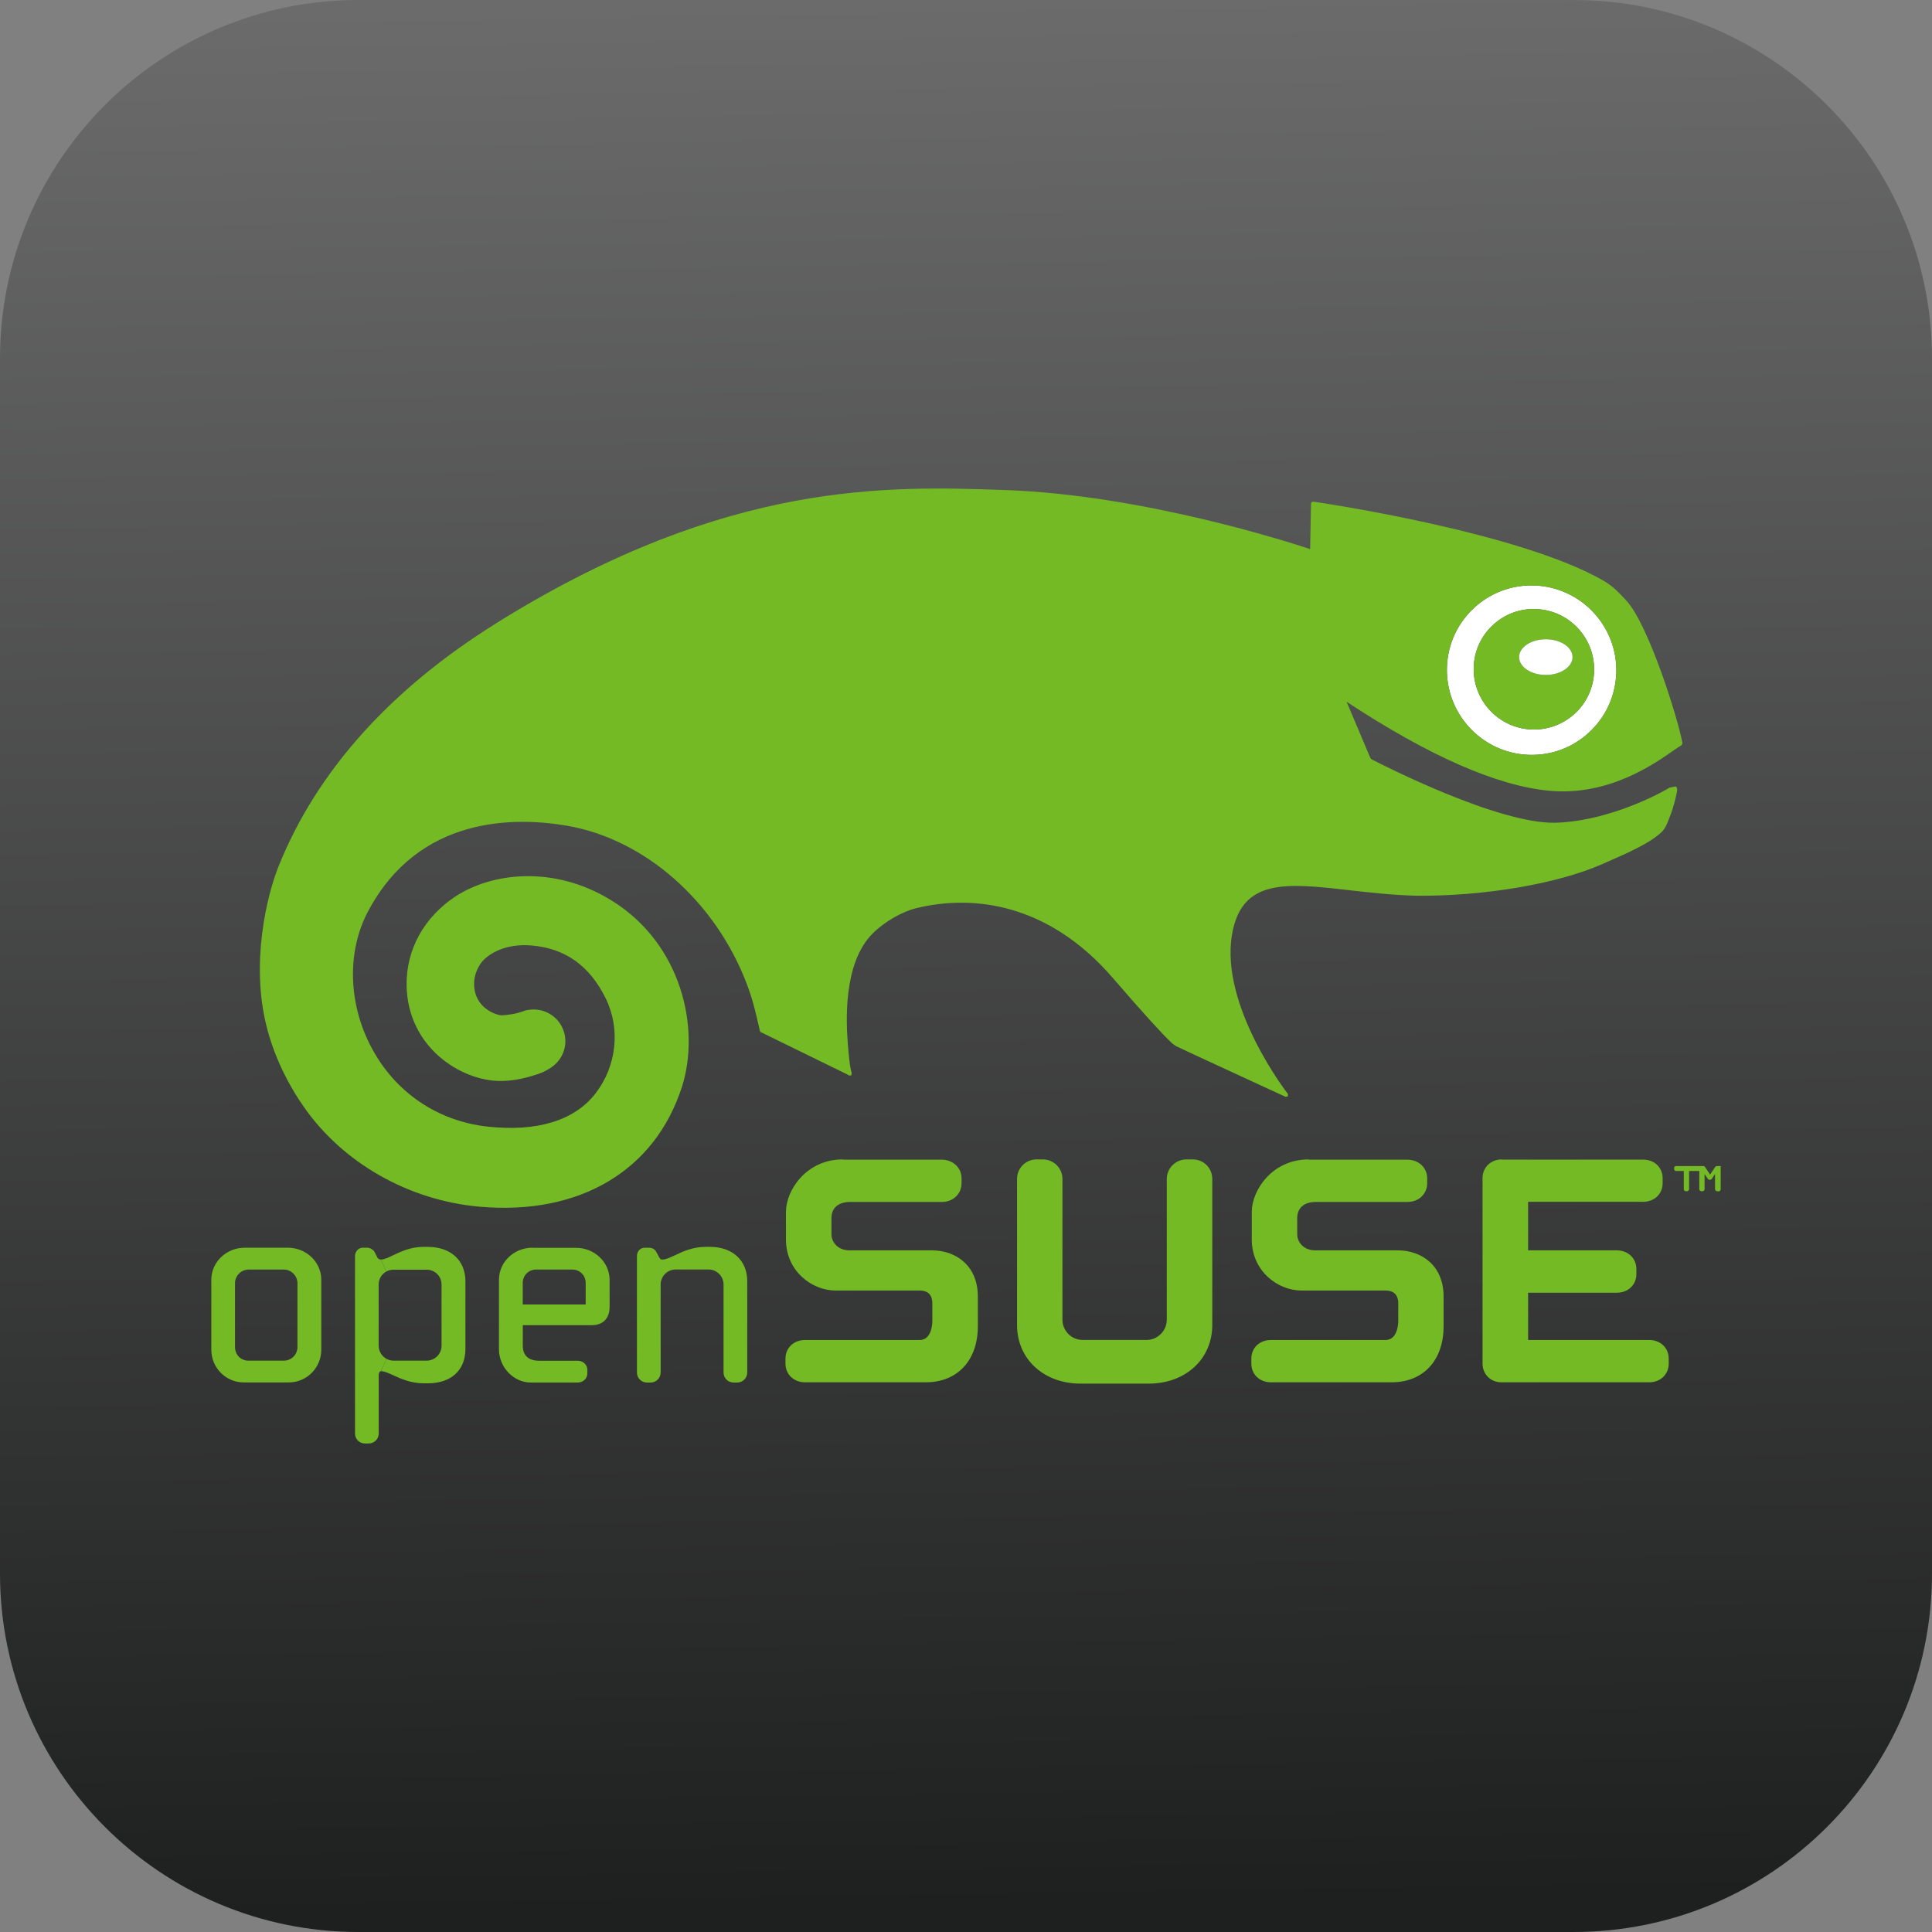 <?xml version="1.0" encoding="UTF-8" standalone="no"?>
<!DOCTYPE svg PUBLIC "-//W3C//DTD SVG 1.1//EN" "http://www.w3.org/Graphics/SVG/1.1/DTD/svg11.dtd">
<!-- Created with Vectornator (http://vectornator.io/) -->
<svg height="100%" stroke-miterlimit="10" style="fill-rule:nonzero;clip-rule:evenodd;stroke-linecap:round;stroke-linejoin:round;" version="1.1" viewBox="0 0 512 512" width="100%" xml:space="preserve" xmlns="http://www.w3.org/2000/svg" xmlns:vectornator="http://vectornator.io" xmlns:xlink="http://www.w3.org/1999/xlink">
<rect x="0" y="0" width="512" height="512" fill="#808080" stroke="none"/>
<defs>
<linearGradient gradientTransform="matrix(1 0 0 1 0 0)" gradientUnits="userSpaceOnUse" id="LinearGradient" x1="246.99" x2="254.91" y1="-0.49" y2="505.165">
<stop offset="0.001" stop-color="#6b6b6b"/>
<stop offset="1" stop-color="#1e1f1f"/>
</linearGradient>
</defs>
<g id="Ebene-1" vectornator:layerName="Ebene 1">
<path d="M2.84217e-14 95C2.84217e-14 42.533 42.533 0 95 0L417 0C469.467 0 512 42.533 512 95L512 417C512 469.467 469.467 512 417 512L95 512C42.533 512 2.84217e-14 469.467 2.84217e-14 417L2.84217e-14 95Z" fill="url(#LinearGradient)" fill-rule="nonzero" opacity="1" stroke="none" vectornator:layerName="Rechteck 1"/>
<g opacity="1" vectornator:layerName="opensuse.svg">
<path d="M451.731 315.129C451.731 315.433 451.473 315.694 451.153 315.694L450.895 315.694C450.585 315.69 450.334 315.439 450.33 315.129L450.33 310.332L447.623 310.332L447.623 315.129C447.623 315.433 447.349 315.694 447.027 315.694L446.789 315.694C446.478 315.691 446.227 315.44 446.222 315.129L446.222 310.332L444.193 310.332C444.051 310.336 443.913 310.282 443.813 310.181C443.712 310.08 443.657 309.943 443.662 309.8L443.662 309.527C443.662 309.205 443.903 309.011 444.193 309.011L451.295 309.011C451.568 309.011 451.762 309.111 451.858 309.269L453.195 311.282L454.531 309.269C454.644 309.124 454.805 309.011 455.097 309.011L456 309.011L456 315.179C456 315.47 455.726 315.744 455.404 315.744L455.324 315.697L455.066 315.697C454.756 315.693 454.505 315.442 454.501 315.132L454.501 311.106L453.615 312.459C453.506 312.586 453.346 312.657 453.179 312.652L453.081 312.652C452.918 312.652 452.725 312.588 452.631 312.459L451.728 311.106C451.728 311.106 451.731 315.129 451.731 315.129ZM442.229 360.056L442.229 361.362C442.229 364.227 440.053 366.322 437.042 366.322L397.865 366.322C395.013 366.322 392.889 364.18 392.889 361.362L392.889 312.214C392.889 309.38 395.094 307.254 397.96 307.254L397.976 307.303L435.416 307.303C438.427 307.303 440.617 309.38 440.617 312.245L440.617 313.551C440.617 316.415 438.427 318.493 435.416 318.493L404.966 318.493L404.966 331.357L428.461 331.357C431.472 331.357 433.66 333.47 433.66 336.335L433.66 337.625C433.66 340.507 431.472 342.583 428.461 342.583L404.966 342.583L404.966 355.109L437.044 355.109C440.071 355.113 442.229 357.222 442.229 360.056Z" fill="#73ba25" fill-rule="nonzero" opacity="1" stroke="none" vectornator:layerName="path"/>
<path d="M406.657 155.162C419.039 155.598 428.752 166.031 428.332 178.4C428.105 184.39 425.596 189.93 421.214 194.02C416.833 198.126 411.132 200.25 405.111 200.041C392.743 199.591 383.052 189.171 383.454 176.804C383.664 170.814 386.173 165.258 390.572 161.168C394.915 157.096 400.708 154.933 406.657 155.162ZM422.454 177.931C422.746 169.121 415.85 161.716 407.045 161.41C402.815 161.234 398.692 162.772 395.611 165.675C392.5 168.549 390.678 172.554 390.553 176.786C390.261 185.595 397.156 193 405.949 193.324C410.187 193.472 414.311 191.932 417.414 189.041C420.513 186.162 422.329 182.16 422.454 177.931Z" fill="#ffffff" fill-rule="nonzero" opacity="1" stroke="none" vectornator:layerName="path"/>
<path d="M407.045 161.41C415.854 161.714 422.746 169.121 422.454 177.931C422.329 182.16 420.513 186.162 417.414 189.041C414.311 191.932 410.187 193.472 405.949 193.324C397.156 193.002 390.264 185.595 390.553 176.786C390.677 172.554 392.5 168.549 395.611 165.675C398.692 162.772 402.815 161.234 407.045 161.41ZM416.738 174.147C416.738 171.522 413.564 169.414 409.652 169.414C405.741 169.414 402.583 171.524 402.583 174.147C402.583 176.74 405.739 178.867 409.652 178.867C413.565 178.865 416.738 176.74 416.738 174.147Z" fill="#73ba25" fill-rule="nonzero" opacity="1" stroke="none" vectornator:layerName="path"/>
<path d="M409.652 169.413C413.567 169.413 416.738 171.522 416.738 174.145C416.738 176.738 413.564 178.865 409.652 178.865C405.741 178.865 402.583 176.74 402.583 174.145C402.583 171.522 405.739 169.413 409.652 169.413Z" fill="#ffffff" fill-rule="nonzero" opacity="1" stroke="none" vectornator:layerName="path"/>
<path d="M382.567 343.615L382.567 351.489C382.567 360.51 377.189 366.322 368.799 366.322L336.802 366.322C333.791 366.322 331.616 364.211 331.616 361.362L331.616 360.056C331.616 357.204 333.791 355.113 336.802 355.113L367.158 355.113C370.459 355.113 370.554 350.588 370.554 350.09L370.554 345.37C370.554 343.824 369.942 342.005 367.158 342.005L344.918 342.005C338.588 342.005 331.732 336.82 331.732 328.462L331.732 321.169C331.732 315.469 337.11 307.254 346.802 307.254L346.802 307.319L372.923 307.319C375.967 307.319 378.221 309.461 378.221 312.262L378.221 313.567C378.221 316.403 375.981 318.527 373.034 318.527L348.783 318.527C345.596 318.527 343.777 320.09 343.777 322.826L343.777 327.158C343.777 328.929 345.258 331.357 348.561 331.357L370.461 331.357C376.496 331.361 382.567 335.161 382.567 343.615ZM316.078 307.254C318.994 307.254 321.265 309.541 321.265 312.454L321.265 351.148C321.265 360.151 314.194 366.675 304.437 366.675L286.355 366.675C276.595 366.675 269.529 360.151 269.529 351.148L269.529 312.454C269.516 311.074 270.058 309.746 271.033 308.769C272.008 307.791 273.334 307.246 274.714 307.254L276.358 307.254C277.738 307.251 279.063 307.797 280.039 308.773C281.015 309.749 281.562 311.074 281.558 312.454L281.558 349.718C281.558 352.697 283.957 355.096 286.92 355.096L303.844 355.096C306.791 355.096 309.207 352.697 309.207 349.718L309.207 312.456C309.212 309.586 311.537 307.261 314.406 307.256L314.44 307.256L316.078 307.254ZM259.138 343.615L259.138 351.489C259.138 360.51 253.729 366.322 245.37 366.322L213.357 366.322C210.329 366.322 208.156 364.211 208.156 361.362L208.156 360.056C208.156 357.204 210.346 355.113 213.357 355.113L243.711 355.113C246.996 355.113 247.077 350.588 247.077 350.09L247.077 345.37C247.077 343.824 246.498 342.005 243.711 342.005L221.473 342.005C215.112 342.005 208.284 336.82 208.284 328.462L208.284 321.169C208.284 315.469 213.647 307.254 223.357 307.254L223.389 307.319L249.524 307.319C252.552 307.319 254.822 309.461 254.822 312.262L254.822 313.567C254.822 316.403 252.582 318.527 249.621 318.527L225.37 318.527C222.165 318.527 220.346 320.09 220.346 322.826L220.346 327.158C220.346 328.929 221.827 331.357 225.128 331.357L247.012 331.357C253.051 331.361 259.138 335.161 259.138 343.615Z" fill="#73ba25" fill-rule="nonzero" opacity="1" stroke="none" vectornator:layerName="path"/>
<path d="M442.472 208.72L444.116 208.414C444.565 208.769 444.501 209.493 444.356 210.137C444.052 211.635 443.324 214.356 442.826 215.645L442.407 216.707C441.829 218.284 441.246 219.783 440.137 220.685C437.079 223.469 432.184 225.693 424.519 229.042C412.667 234.227 393.456 237.496 375.614 237.384C369.219 237.239 363.036 236.53 357.609 235.918C340.992 234.018 328.98 232.665 326.482 247.77C323.326 266.707 341.137 289.702 341.314 289.91L341.297 290.54L340.719 290.684C340.719 290.684 312.329 277.609 311.635 277.224L310.732 276.581L310.007 275.887C307.865 273.828 303.566 269.206 294.838 259.09C277.914 239.527 258.107 236.949 242.841 240.67C239.122 241.556 234.387 244.277 231.312 247.337C223.342 255.195 224.242 271.024 224.695 276.789C225.226 283.311 225.565 283.796 225.709 284.325L225.611 284.984L225.048 285.048L224.726 284.823L201.441 273.438L200.555 269.639C199.959 267.126 199.267 264.342 197.946 260.847C189.621 238.897 170.909 222.392 150.298 218.833C136.368 216.435 110.974 216.161 97.526 241.54C91.908 252.136 92.246 265.934 98.414 277.562C104.692 289.464 115.918 297.095 129.203 298.56C142.375 299.995 152.277 296.95 157.832 289.751C163.436 282.488 164.483 272.602 160.505 264.551C156.24 255.905 149.798 251.313 140.843 250.559C134.034 249.947 128.976 252.781 127.156 255.68C126.625 256.585 125.658 258.259 125.644 260.64L125.644 260.722C125.644 267.21 131.584 268.982 132.792 269.065C133.162 269.065 134.95 269.016 137.319 268.42L138.462 268.052L139.249 267.776L139.829 267.665C144.145 266.876 148.299 269.42 149.507 273.623C149.716 274.395 149.829 275.169 149.829 275.939C149.829 278.725 148.412 281.319 146.061 282.895L146.157 282.862L145.9 283.007L145.515 283.247C144.273 284.036 143.132 284.472 141.924 284.841C138.542 285.95 135.547 286.467 132.536 286.467C122.262 286.451 107.947 277.61 107.753 261.008C107.655 251.636 112.359 243.102 120.636 237.611C130.169 231.314 146.641 229.173 161.924 238.545C180.734 250.058 185.644 272.601 180.734 287.981C173.599 310.251 153.534 322.151 127.045 319.784C108.286 318.109 90.861 308.206 80.493 293.295C75.887 286.691 72.473 279.333 70.638 271.992C66.403 255.195 70.684 237.353 73.874 229.448C84.019 204.311 103.439 182.685 131.539 165.147L133.312 164.038C193.083 127.303 235.386 128.785 266.352 129.864C302.875 131.136 341.827 143.729 347.205 145.518C347.223 144.31 347.432 133.423 347.432 133.423L347.595 133.054L348.013 132.941C350.463 133.279 402.939 141.073 425.052 153.956C427.788 155.566 429.14 157.241 430.833 158.98C436.936 165.292 445.021 191.588 445.873 197.015L445.551 197.562C445.23 197.675 444.472 198.239 443.457 198.915C438.304 202.522 426.245 210.96 410.784 209.575C396.888 208.351 378.741 200.38 356.857 185.97C357.825 188.239 362.38 199.028 363.152 200.847L363.443 201.203C366.617 202.846 397.02 218.337 412.108 218.029C424.274 217.786 437.269 211.844 442.472 208.72ZM428.332 178.398C428.752 166.03 419.039 155.596 406.657 155.16C400.708 154.931 394.915 157.094 390.572 161.166C386.177 165.257 383.664 170.812 383.454 176.802C383.052 189.17 392.746 199.588 405.111 200.039C411.132 200.248 416.833 198.124 421.214 194.018C425.594 189.928 428.106 184.389 428.332 178.398ZM178.896 332.649C180.99 331.652 183.599 330.427 187.046 330.427L188.109 330.427C194.13 330.427 198.027 334.016 198.027 339.539L198.027 363.728C198.027 365.191 196.837 366.381 195.402 366.381L194.371 366.381C192.906 366.381 191.747 365.191 191.747 363.728L191.747 340.411C191.747 338.222 189.959 336.433 187.785 336.433L179.04 336.433C176.848 336.439 175.076 338.219 175.078 340.411L175.078 363.728C175.078 365.191 173.888 366.381 172.454 366.381L171.423 366.381C169.958 366.381 168.798 365.191 168.798 363.728L168.798 332.907C168.798 331.588 169.684 330.654 170.908 330.654L171.922 330.654C172.89 330.654 173.597 331.072 173.983 331.894L174.708 333.214C175.012 333.762 175.175 333.792 175.578 333.792C176.481 333.792 177.592 333.245 178.896 332.649ZM161.554 339.203L161.554 346.338C161.554 349.383 159.781 351.187 156.851 351.187L138.542 351.187L138.542 356.565C138.542 359.22 140.04 360.607 142.89 360.607L153.035 360.607C154.547 360.607 155.66 361.654 155.66 363.087L155.66 363.892C155.66 365.341 154.549 366.388 153.035 366.388L140.666 366.388C136.093 366.388 132.23 362.33 132.23 357.565L132.23 339.154C132.23 334.452 136.207 330.654 141.103 330.654L141.119 330.686L152.665 330.686C157.56 330.684 161.554 334.517 161.554 339.203ZM155.209 345.708L155.209 339.992C155.209 337.995 153.663 336.449 151.684 336.449L142.054 336.449C140.058 336.449 138.529 338.027 138.529 339.992L138.529 345.708L155.209 345.708ZM100.348 356.61C100.348 358.121 101.185 359.428 102.423 360.104L100.942 363.372C100.668 363.372 100.364 363.856 100.364 364.306L100.364 379.908C100.364 381.341 99.188 382.533 97.739 382.533L96.707 382.533C95.225 382.533 94.082 381.359 94.082 379.908L94.082 332.907C94.082 331.652 95.016 330.654 96.129 330.654L97.303 330.654C98.301 330.654 99.106 331.425 99.283 331.828L100.055 333.357C100.248 333.631 100.586 333.794 100.94 333.794L102.406 336.95C101.122 337.641 100.328 338.988 100.346 340.446L100.346 356.61L100.348 356.61Z" fill="#73ba25" fill-rule="nonzero" opacity="1" stroke="none" vectornator:layerName="path"/>
<path d="M113.422 330.443C119.46 330.443 123.341 334.032 123.341 339.555L123.341 357.496C123.341 363.114 119.542 366.592 113.422 366.592L112.343 366.592C108.882 366.592 106.272 365.402 104.195 364.451C102.906 363.856 101.811 363.372 100.94 363.372L102.422 360.104C102.987 360.407 103.629 360.588 104.307 360.588L113.051 360.588C114.105 360.588 115.115 360.168 115.858 359.422C116.601 358.675 117.017 357.664 117.013 356.61L117.013 340.443C117.013 338.219 115.274 336.481 113.051 336.481L104.307 336.481C103.613 336.481 102.971 336.655 102.406 336.947L100.94 333.791C101.81 333.791 102.906 333.277 104.161 332.665C106.272 331.667 108.863 330.425 112.325 330.425L112.325 330.443L113.422 330.443ZM85.145 339.154L85.145 357.707C85.145 362.473 81.28 366.354 76.546 366.354L64.565 366.354C59.847 366.354 56 362.473 56 357.707L56 339.154C56 334.452 59.977 330.654 64.873 330.654L76.274 330.654C81.167 330.652 85.145 334.469 85.145 339.154ZM78.832 356.981L78.832 340.072C78.832 338.108 77.174 336.449 75.225 336.449L65.886 336.449C63.892 336.46 62.28 338.078 62.279 340.072L62.279 356.981C62.279 359.011 63.824 360.588 65.805 360.588L75.225 360.588C77.222 360.588 78.832 358.961 78.832 356.981Z" fill="#73ba25" fill-rule="nonzero" opacity="1" stroke="none" vectornator:layerName="path"/>
</g>
</g>
</svg>
